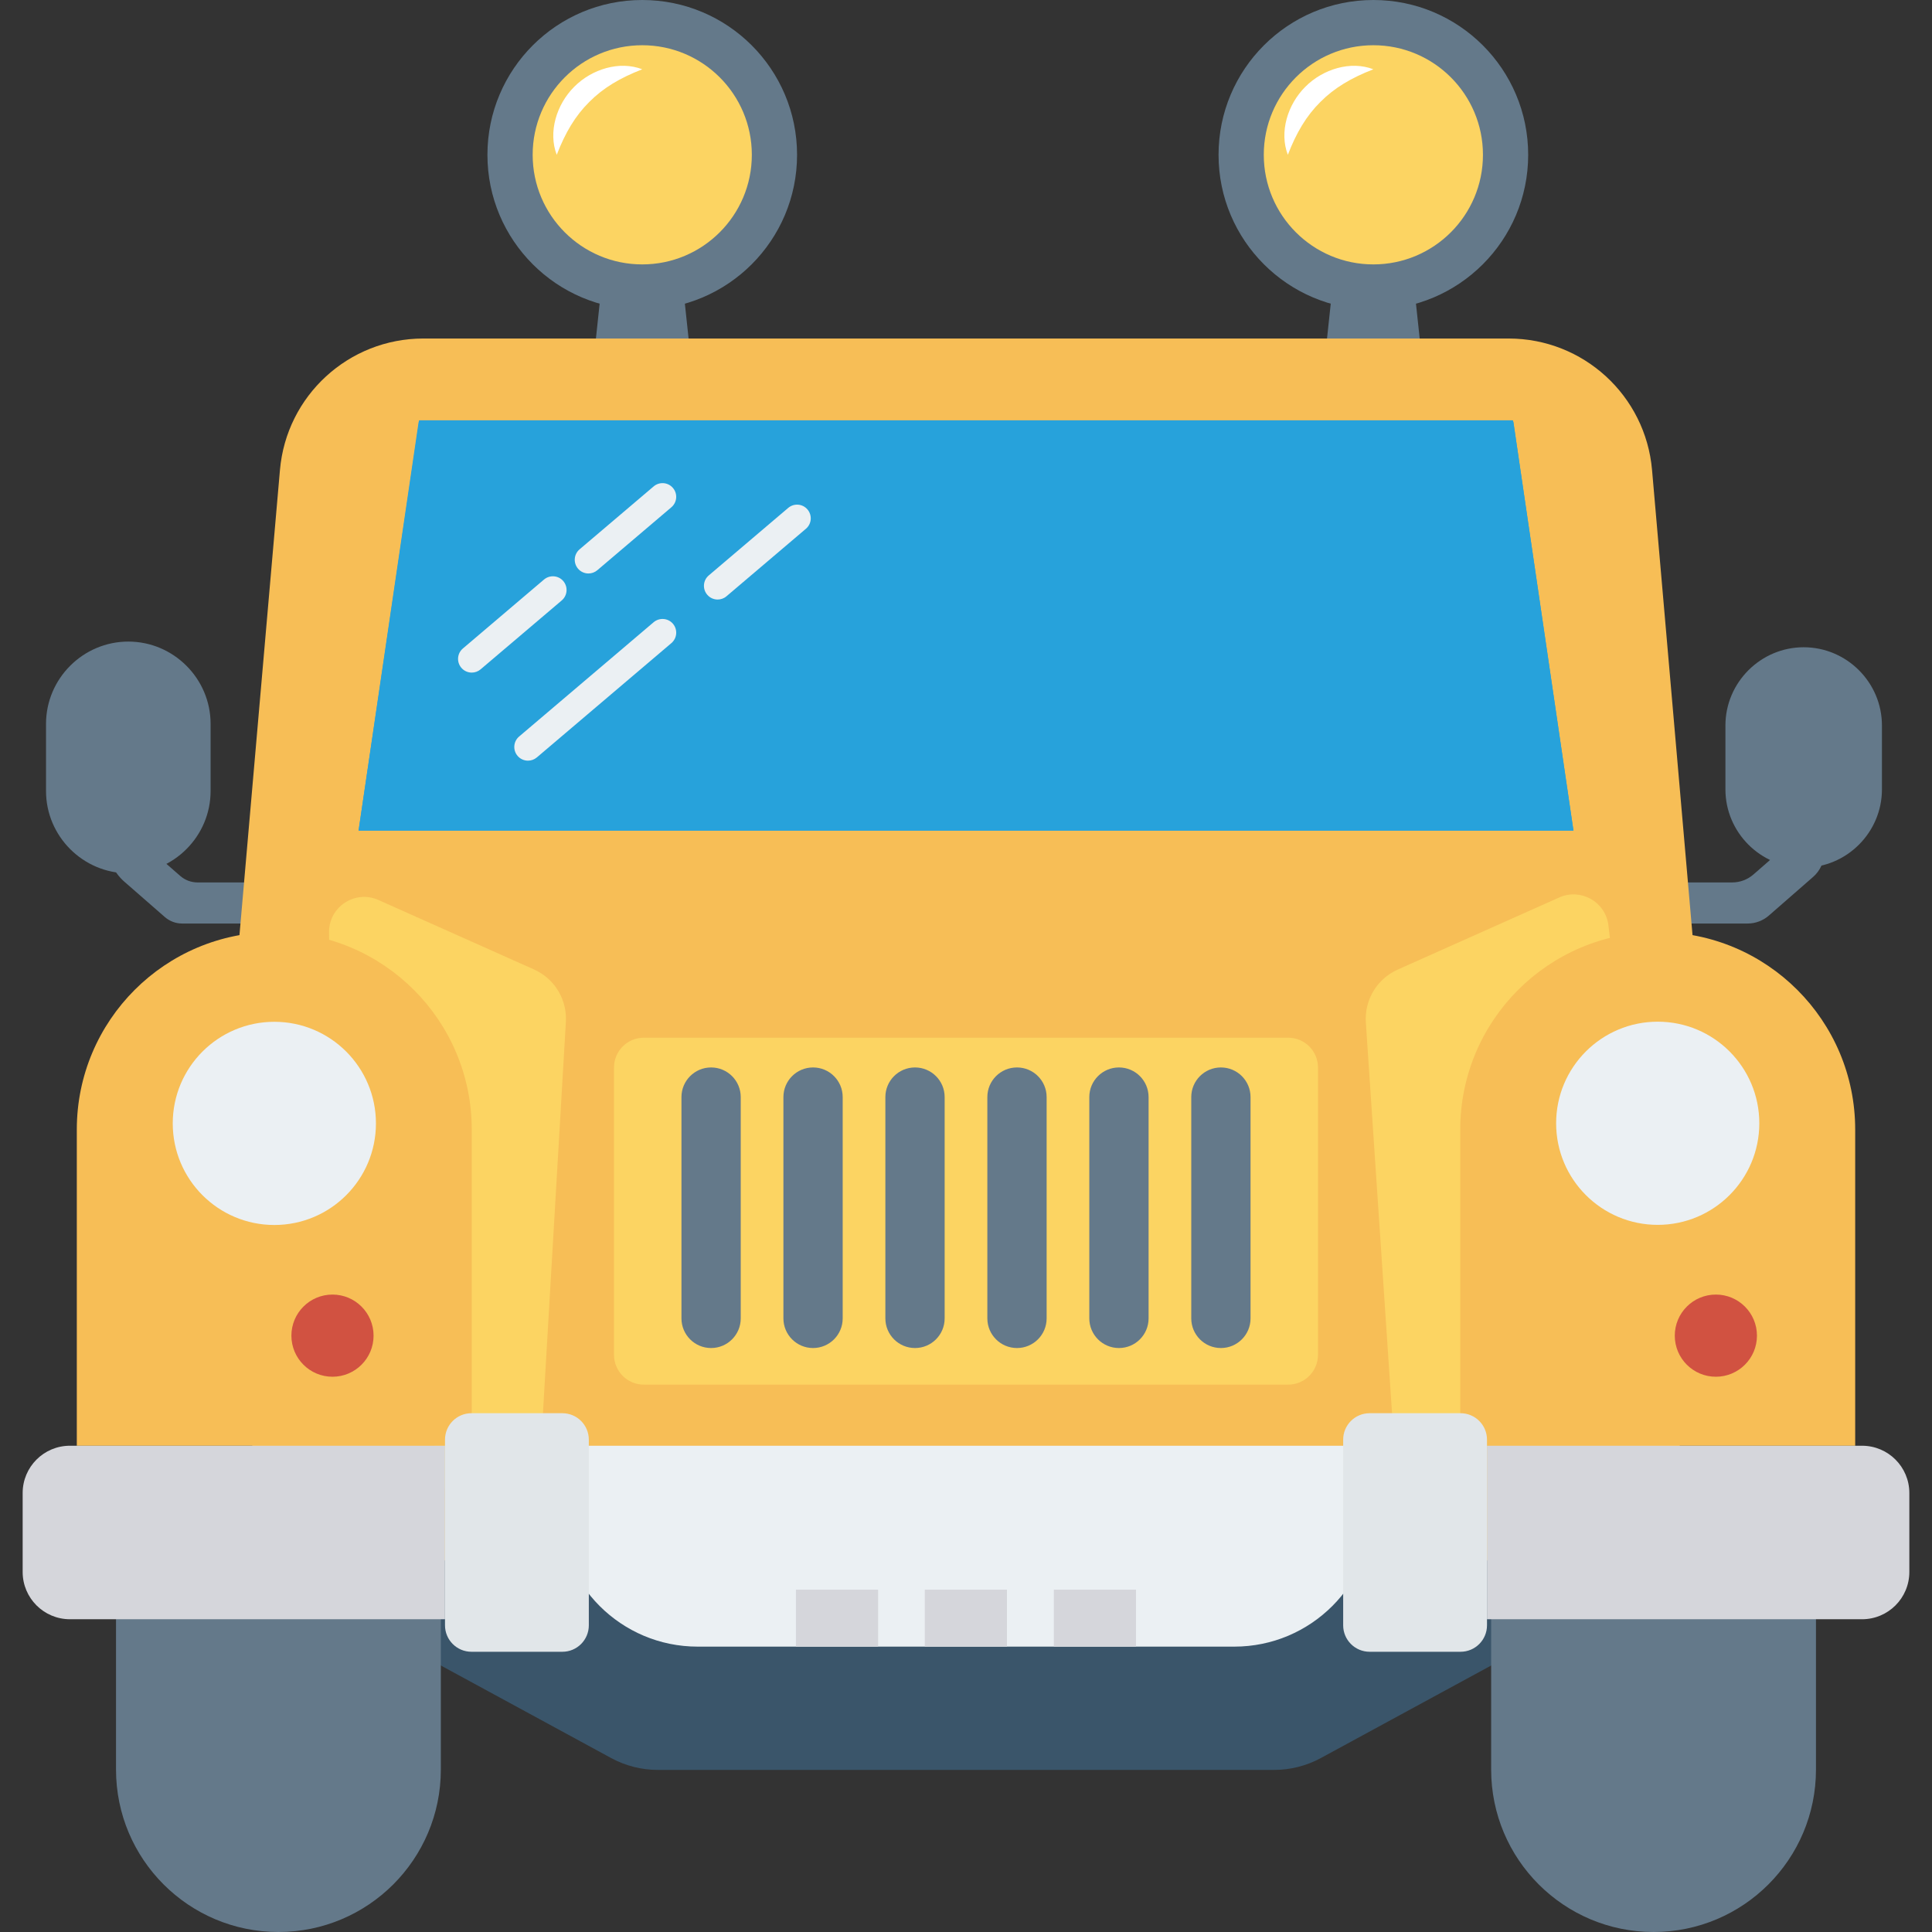 <?xml version="1.0" encoding="iso-8859-1"?>
<!-- Generator: Adobe Illustrator 19.0.0, SVG Export Plug-In . SVG Version: 6.00 Build 0)  -->
<svg version="1.1" id="Capa_1" xmlns="http://www.w3.org/2000/svg" xmlns:xlink="http://www.w3.org/1999/xlink" x="0px" y="0px"
	 viewBox="0 0 468.293 468.293" style="enable-background:new 0 0 468.293 468.293;" xml:space="preserve">
<rect x="0" y="0" width="468.293" height="468.293" fill="#333333" stroke="none"/>
<g>
	<polygon style="fill:#64798A;" points="346.442,103.822 319.328,103.822 324.308,57.203 341.462,57.203 	"/>
	<circle style="fill:#64798A;" cx="332.887" cy="37.526" r="37.526"/>
	<polygon style="fill:#64798A;" points="169.232,103.822 142.118,103.822 147.098,57.203 164.252,57.203 	"/>
	<circle style="fill:#64798A;" cx="155.673" cy="37.526" r="37.526"/>
	<path style="fill:#64798A;" d="M83.465,223.852H44.147c-1.542,0-3.031-0.559-4.193-1.573l-9.833-8.585
		c-2.542-2.219-4-5.429-4-8.803v-5.318h9.96v6.102l7.608,6.643c1.161,1.014,2.651,1.573,4.193,1.573h35.582V223.852z"/>
	<path style="fill:#64798A;" d="M423.592,223.852h-30.184v-9.96h26.449c1.899,0,3.734-0.688,5.164-1.937l7.19-6.279v-6.102h9.96
		v7.06c0,2.267-0.98,4.424-2.688,5.915l-10.728,9.366C427.326,223.164,425.491,223.852,423.592,223.852z"/>
</g>
<path style="fill:#F7BE56;" d="M410.355,227.88l-9.92-113.971c-1.568-18.023-16.657-31.855-34.748-31.855H102.606
	c-18.09,0-33.178,13.832-34.748,31.855l-9.92,113.971h3.226v157.41h345.965V227.88H410.355z"/>
<path style="fill:#3A556A;" d="M59.997,378.235l88.122,47.886c3.482,1.892,7.383,2.884,11.346,2.884h149.361
	c3.963,0,7.863-0.991,11.346-2.883l88.123-47.886H59.997z"/>
<g>
	<path style="fill:#64798A;" d="M31.1,155.511c-10.969,0-19.944,8.975-19.944,19.945v16.275c0,10.969,8.975,19.945,19.944,19.945
		c10.97,0,19.946-8.975,19.946-19.945v-16.275C51.046,164.487,42.071,155.511,31.1,155.511z"/>
	<path style="fill:#64798A;" d="M437.192,156.886c10.432,0,18.968,8.536,18.968,18.969v15.479c0,10.433-8.536,18.969-18.968,18.969
		c-10.434,0-18.97-8.536-18.97-18.969v-15.479C418.223,165.422,426.759,156.886,437.192,156.886z"/>
</g>
<g>
	<path style="fill:#FCD462;" d="M353.947,348.285H337.8l-6.735-100.444c-0.367-5.47,2.715-10.59,7.722-12.825l39.155-17.484
		c5.228-2.334,11.222,1.058,11.913,6.742l0.378,3.112c0.503,4.141,0.099,8.342-1.184,12.311L353.947,348.285z"/>
	<path style="fill:#FCD462;" d="M129.436,234.984l-37.708-16.837c-5.608-2.504-11.94,1.578-11.974,7.719
		c-0.036,6.188,0.788,12.352,2.443,18.314l25.664,117.295h22.631l6.656-113.563C137.563,242.408,134.476,237.235,129.436,234.984z"
		/>
</g>
<g>
	<path style="fill:#F7BE56;" d="M66.481,225.925c-26.434,0-47.864,21.429-47.864,47.865v76.639h95.729V273.79
		C114.345,247.355,92.915,225.925,66.481,225.925z"/>
	<path style="fill:#F7BE56;" d="M401.812,225.925c-26.434,0-47.864,21.429-47.864,47.865v76.639h95.728V273.79
		C449.676,247.355,428.246,225.925,401.812,225.925z"/>
</g>
<path style="fill:#EBF0F3;" d="M426.436,272.268c0-13.599-11.025-24.624-24.625-24.624c-13.598,0-24.624,11.025-24.624,24.624
	c0,13.6,11.025,24.624,24.624,24.624C415.411,296.893,426.436,285.868,426.436,272.268z"/>
<circle style="fill:#D15241;" cx="415.906" cy="323.746" r="9.959"/>
<circle style="fill:#EBF0F3;" cx="66.498" cy="272.297" r="24.626"/>
<circle style="fill:#D15241;" cx="80.59" cy="323.746" r="9.959"/>
<g>
	<path style="fill:#27A2DB;" d="M366.669,101.886H101.623c-0.037,0.179-0.14,0.326-0.169,0.508l-14.54,98.929h294.471
		l-14.546-98.929C366.81,102.211,366.707,102.064,366.669,101.886z"/>
	<path style="fill:#27A2DB;" d="M366.669,101.886H101.623c-0.037,0.179-14.709,99.437-14.709,99.437h294.471l-14.546-98.929
		C366.81,102.211,366.707,102.064,366.669,101.886z"/>
</g>
<path style="fill:#EBF0F3;" d="M135.511,350.429v15.092c0,18.558,15.044,33.602,33.602,33.602h130.065
	c18.559,0,33.604-15.045,33.604-33.604v-15.091H135.511z"/>
<g>
	<path style="fill:#64798A;" d="M361.437,382.938v45.988c0,21.741,17.625,39.366,39.366,39.366
		c21.741,0,39.366-17.625,39.366-39.366v-45.988H361.437z"/>
	<path style="fill:#64798A;" d="M28.122,382.938v45.988c0,21.741,17.625,39.366,39.366,39.366s39.366-17.625,39.366-39.366v-45.988
		H28.122z"/>
</g>
<g>
	<rect x="255.438" y="385.311" style="fill:#D5D6DB;" width="19.918" height="13.837"/>
	<rect x="224.156" y="385.311" style="fill:#D5D6DB;" width="19.918" height="13.837"/>
	<rect x="192.924" y="385.311" style="fill:#D5D6DB;" width="19.918" height="13.837"/>
	<path style="fill:#D5D6DB;" d="M360.43,350.429v42.055h90.91c6.329,0,11.46-5.131,11.46-11.46v-19.134
		c0-6.329-5.131-11.46-11.46-11.46H360.43z"/>
	<path style="fill:#D5D6DB;" d="M5.492,361.889v19.134c0,6.329,5.131,11.46,11.46,11.46h90.91v-42.055h-90.91
		C10.623,350.429,5.492,355.56,5.492,361.889z"/>
</g>
<path style="fill:#FCD462;" d="M312.238,251.526H156.056c-3.992,0-7.229,3.236-7.229,7.228v69.635c0,3.992,3.237,7.228,7.229,7.228
	h156.182c3.992,0,7.229-3.236,7.229-7.228v-69.635C319.467,254.762,316.23,251.526,312.238,251.526z"/>
<g>
	<path style="fill:#E1E6E9;" d="M325.569,348.956v45.001c0,3.541,2.871,6.412,6.412,6.412h22.037c3.541,0,6.412-2.871,6.412-6.412
		v-45.001c0-3.541-2.871-6.412-6.412-6.412h-22.037C328.44,342.544,325.569,345.414,325.569,348.956z"/>
	<path style="fill:#E1E6E9;" d="M107.863,348.956v45.001c0,3.541,2.871,6.412,6.412,6.412h22.037c3.541,0,6.412-2.871,6.412-6.412
		v-45.001c0-3.541-2.871-6.412-6.412-6.412h-22.037C110.734,342.544,107.863,345.414,107.863,348.956z"/>
</g>
<circle style="fill:#FCD462;" cx="155.673" cy="37.526" r="26.562"/>
<path style="fill:#FFFFFF;" d="M139.186,21.034c-4.304,4.28-6.355,10.995-4.241,16.49c2.078-5.378,4.489-9.447,7.904-12.827
	c3.388-3.406,7.448-5.811,12.827-7.903C150.18,14.666,143.457,16.724,139.186,21.034z"/>
<circle style="fill:#FCD462;" cx="332.887" cy="37.526" r="26.562"/>
<path style="fill:#FFFFFF;" d="M316.396,21.034c-4.304,4.28-6.355,10.995-4.241,16.49c2.078-5.378,4.489-9.447,7.904-12.827
	c3.388-3.406,7.448-5.811,12.827-7.903C327.391,14.666,320.668,16.724,316.396,21.034z"/>
<g>
	<path style="fill:#EBF0F3;" d="M114.347,163.029c-0.94,0-1.874-0.396-2.529-1.174c-1.187-1.394-1.018-3.489,0.383-4.675
		l19.655-16.704c1.407-1.187,3.502-1.018,4.682,0.376c1.187,1.401,1.018,3.495-0.376,4.682l-19.668,16.704
		C115.871,162.769,115.105,163.029,114.347,163.029z"/>
	<path style="fill:#EBF0F3;" d="M142.632,139.003c-0.94,0-1.874-0.396-2.529-1.167c-1.187-1.401-1.018-3.495,0.376-4.682
		l17.962-15.258c1.394-1.187,3.495-1.018,4.675,0.383c1.187,1.394,1.018,3.489-0.383,4.675l-17.949,15.258
		C144.156,138.744,143.398,139.003,142.632,139.003z"/>
	<path style="fill:#EBF0F3;" d="M127.977,184.376c-0.94,0-1.874-0.396-2.529-1.167c-1.187-1.401-1.018-3.495,0.376-4.682
		l32.611-27.709c1.407-1.187,3.502-1.012,4.682,0.376c1.187,1.401,1.018,3.495-0.376,4.682l-32.611,27.709
		C129.501,184.116,128.736,184.376,127.977,184.376z"/>
	<path style="fill:#EBF0F3;" d="M173.946,145.319c-0.94,0-1.874-0.396-2.529-1.174c-1.187-1.394-1.018-3.489,0.383-4.675
		l19.253-16.361c1.401-1.187,3.495-1.018,4.675,0.383c1.187,1.394,1.018,3.489-0.383,4.675l-19.253,16.361
		C175.47,145.06,174.705,145.319,173.946,145.319z"/>
</g>
<g>
	<path style="fill:#64798A;" d="M295.932,326.746c-3.968,0-7.184-3.216-7.184-7.184V265.92c0-3.968,3.216-7.184,7.184-7.184
		c3.968,0,7.184,3.216,7.184,7.184v53.641C303.117,323.53,299.901,326.746,295.932,326.746z"/>
	<path style="fill:#64798A;" d="M271.219,326.746c-3.968,0-7.184-3.216-7.184-7.184V265.92c0-3.968,3.216-7.184,7.184-7.184
		c3.968,0,7.184,3.216,7.184,7.184v53.641C278.404,323.53,275.187,326.746,271.219,326.746z"/>
	<path style="fill:#64798A;" d="M246.506,326.746c-3.968,0-7.184-3.216-7.184-7.184V265.92c0-3.968,3.216-7.184,7.184-7.184
		c3.968,0,7.184,3.216,7.184,7.184v53.641C253.69,323.53,250.474,326.746,246.506,326.746z"/>
	<path style="fill:#64798A;" d="M221.787,326.746c-3.968,0-7.184-3.216-7.184-7.184V265.92c0-3.968,3.216-7.184,7.184-7.184
		c3.968,0,7.184,3.216,7.184,7.184v53.641C228.972,323.53,225.756,326.746,221.787,326.746z"/>
	<path style="fill:#64798A;" d="M197.074,326.746c-3.968,0-7.184-3.216-7.184-7.184V265.92c0-3.968,3.216-7.184,7.184-7.184
		c3.968,0,7.184,3.216,7.184,7.184v53.641C204.259,323.53,201.043,326.746,197.074,326.746z"/>
	<path style="fill:#64798A;" d="M172.361,326.746c-3.968,0-7.184-3.216-7.184-7.184V265.92c0-3.968,3.216-7.184,7.184-7.184
		c3.968,0,7.184,3.216,7.184,7.184v53.641C179.546,323.53,176.329,326.746,172.361,326.746z"/>
</g>
<g>
</g>
<g>
</g>
<g>
</g>
<g>
</g>
<g>
</g>
<g>
</g>
<g>
</g>
<g>
</g>
<g>
</g>
<g>
</g>
<g>
</g>
<g>
</g>
<g>
</g>
<g>
</g>
<g>
</g>
</svg>
